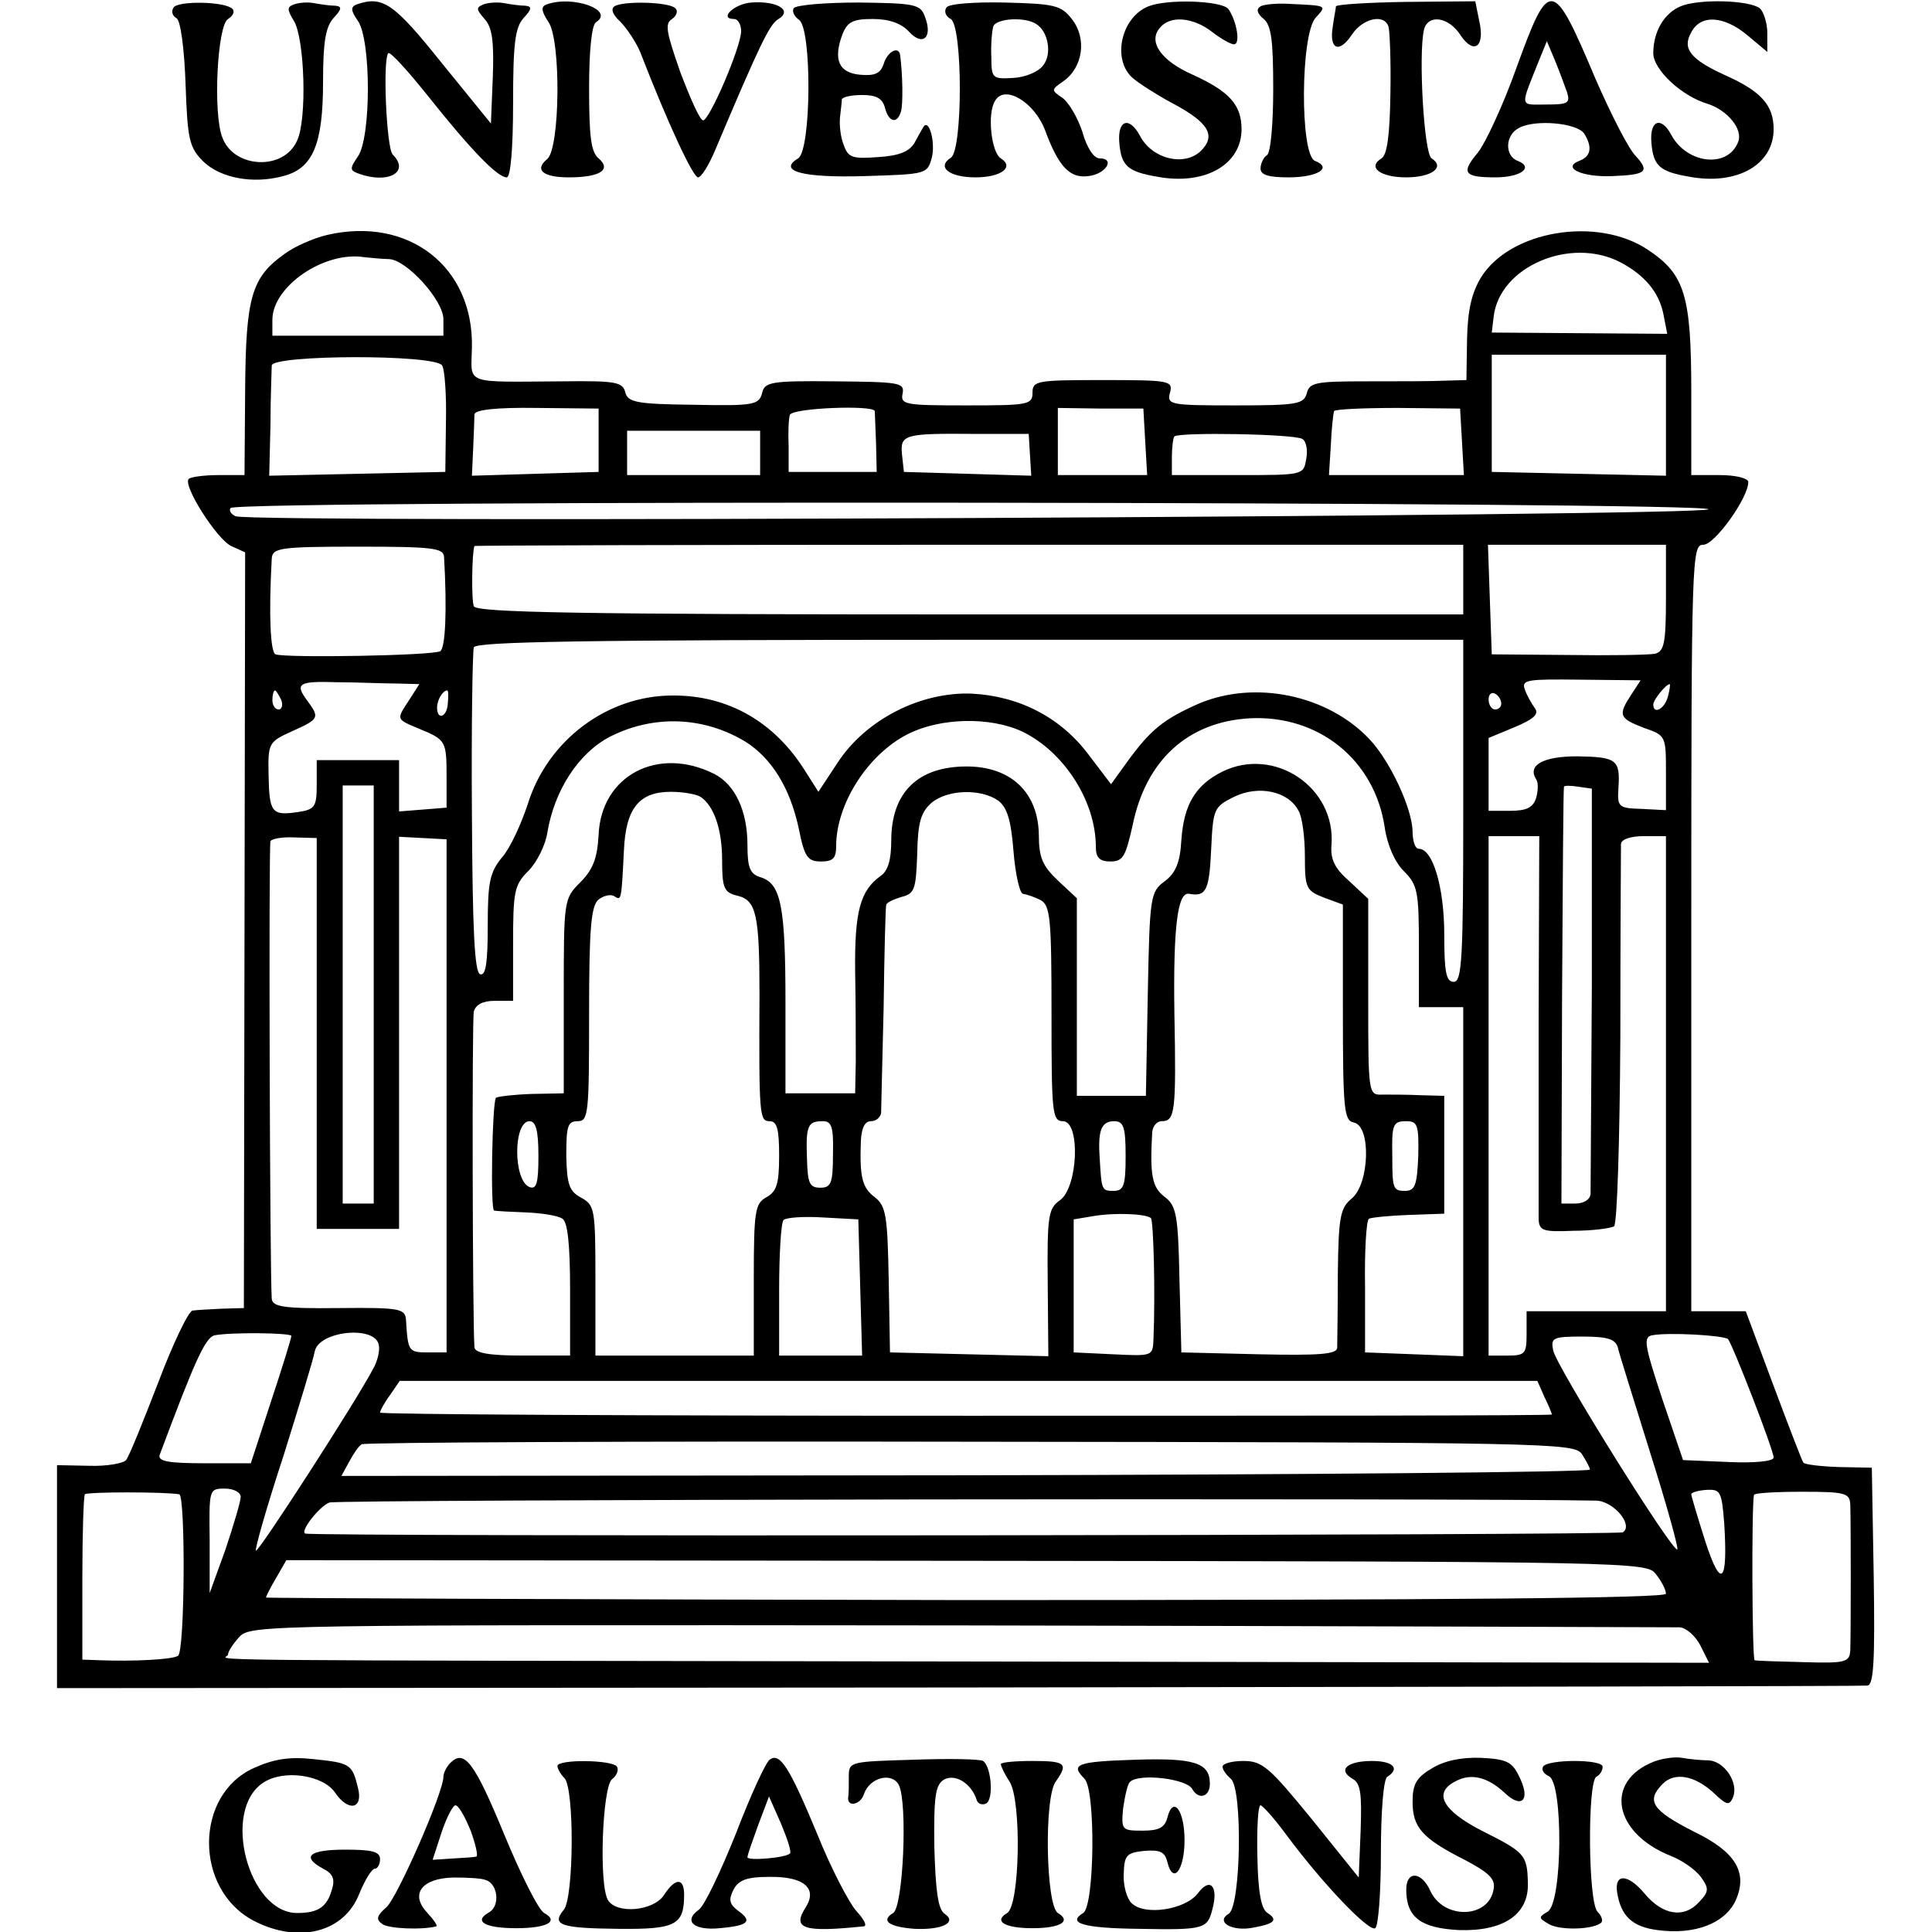 <?xml version="1.0" standalone="no"?>
<!DOCTYPE svg PUBLIC "-//W3C//DTD SVG 20010904//EN"
 "http://www.w3.org/TR/2001/REC-SVG-20010904/DTD/svg10.dtd">
<svg version="1.0" xmlns="http://www.w3.org/2000/svg"
 width="305pt" height="305pt" viewBox="0 0 305 305"
 preserveAspectRatio="xMidYMid meet">
<g transform="translate(0,305) scale(0.1,-0.1)"
fill="#000000" stroke="none">
<path d="M274 3038 c-4 -6 -2 -13 5 -17 6 -4 12 -47 14 -105 3 -87 6 -99 28
-121 27 -26 78 -36 126 -23 47 12 63 50 63 149 0 63 4 87 17 101 13 14 13 18
2 19 -8 0 -22 2 -33 4 -10 2 -24 1 -32 -2 -11 -4 -11 -8 0 -26 17 -28 21 -156
5 -189 -21 -48 -100 -44 -118 5 -15 38 -8 177 9 187 8 5 11 12 7 16 -12 12
-87 13 -93 2z"/>
<path d="M563 3043 c-10 -4 -9 -10 2 -26 21 -30 21 -184 0 -214 -13 -19 -13
-22 1 -27 46 -17 82 2 54 30 -10 10 -16 151 -7 160 3 3 31 -28 63 -68 66 -83
109 -128 124 -128 6 0 10 45 10 117 0 94 3 120 17 135 13 14 13 18 2 19 -8 0
-22 2 -33 4 -10 2 -25 1 -33 -2 -12 -5 -11 -8 2 -23 12 -13 15 -35 13 -91 l-3
-74 -78 96 c-76 95 -93 106 -134 92z"/>
<path d="M863 3043 c-9 -3 -9 -10 3 -28 20 -30 18 -199 -2 -216 -21 -17 -7
-29 34 -29 49 0 68 12 47 30 -12 10 -15 34 -15 111 0 58 4 100 11 104 30 19
-37 43 -78 28z"/>
<path d="M970 3040 c-6 -4 -3 -13 9 -24 10 -10 25 -32 32 -49 43 -111 83 -197
91 -197 5 0 17 19 27 43 71 168 86 199 100 207 23 14 -3 29 -43 26 -27 -2 -52
-26 -27 -26 6 0 11 -9 11 -19 0 -25 -50 -141 -60 -141 -5 0 -20 34 -36 76 -22
63 -25 77 -13 84 7 5 10 13 5 17 -9 10 -82 12 -96 3z"/>
<path d="M1253 3037 c-3 -5 1 -13 8 -18 21 -12 20 -206 -1 -219 -33 -20 7 -31
105 -28 97 3 99 3 106 29 6 23 -4 62 -13 49 -2 -3 -8 -14 -14 -25 -8 -14 -24
-21 -58 -23 -40 -3 -47 -1 -54 19 -5 12 -7 31 -6 43 1 11 3 24 3 29 1 4 15 7
32 7 22 0 32 -5 36 -20 6 -23 19 -26 25 -7 4 10 3 61 -1 90 -2 15 -20 6 -26
-14 -5 -15 -14 -19 -37 -17 -34 3 -43 24 -28 64 8 20 17 24 48 24 26 0 45 -7
57 -20 22 -24 38 -9 25 24 -7 19 -15 21 -104 22 -54 0 -100 -4 -103 -9z"/>
<path d="M1494 3038 c-4 -6 -1 -14 7 -18 19 -12 19 -208 0 -219 -23 -15 -2
-31 39 -31 40 0 62 16 40 30 -15 9 -22 71 -9 91 15 26 62 -2 79 -47 21 -57 39
-76 68 -72 28 3 43 28 18 28 -9 0 -20 16 -27 41 -7 22 -21 46 -31 54 -19 13
-19 13 1 27 31 22 37 68 13 98 -17 22 -28 24 -106 26 -49 1 -89 -2 -92 -8z
m142 -26 c19 -12 25 -47 11 -65 -7 -10 -28 -19 -47 -20 -33 -2 -35 -1 -35 33
-1 19 1 41 3 48 4 13 50 16 68 4z"/>
<path d="M1813 3040 c-43 -17 -58 -84 -25 -113 9 -8 37 -26 61 -39 59 -31 72
-52 46 -77 -26 -24 -76 -12 -95 24 -17 32 -36 26 -33 -10 3 -37 13 -46 60 -54
75 -14 133 19 133 75 0 39 -20 60 -77 86 -50 22 -71 52 -52 74 16 20 52 17 82
-6 14 -11 30 -20 35 -20 11 0 4 38 -9 56 -11 13 -96 16 -126 4z"/>
<path d="M1990 3040 c-7 -4 -6 -11 5 -20 12 -10 15 -34 15 -111 0 -54 -4 -101
-10 -104 -5 -3 -10 -13 -10 -21 0 -10 12 -14 44 -14 46 0 70 15 42 26 -24 9
-23 200 1 226 18 20 19 19 -44 22 -18 1 -38 -1 -43 -4z"/>
<path d="M2109 3040 c0 -3 -3 -17 -5 -32 -6 -36 10 -43 30 -13 17 26 51 34 58
13 2 -7 4 -55 3 -106 -1 -65 -5 -96 -14 -102 -23 -14 -2 -30 39 -30 40 0 62
16 40 30 -12 7 -21 165 -12 203 6 25 39 21 58 -9 21 -31 39 -18 29 24 l-6 30
-110 -1 c-60 -1 -109 -4 -110 -7z"/>
<path d="M2394 2943 c-21 -59 -49 -119 -61 -134 -27 -32 -22 -39 28 -39 40 0
61 16 35 26 -21 8 -20 41 2 52 25 14 92 8 103 -9 13 -21 11 -36 -8 -43 -28
-11 5 -26 52 -24 54 2 60 7 37 32 -11 11 -39 66 -63 121 -68 161 -73 161 -125
18z m80 -39 c5 -17 1 -19 -33 -19 -43 0 -42 -7 -10 73 l11 27 13 -31 c7 -17
15 -39 19 -50z"/>
<path d="M2653 3040 c-26 -11 -43 -40 -43 -74 0 -26 45 -68 86 -80 31 -10 56
-40 48 -60 -16 -42 -80 -35 -105 10 -16 31 -35 25 -32 -11 3 -37 13 -46 60
-54 75 -14 133 19 133 75 0 38 -20 60 -76 85 -55 25 -69 42 -54 68 15 29 52
26 89 -5 l31 -26 0 30 c0 16 -6 34 -12 39 -17 13 -97 15 -125 3z"/>
<path d="M516 2679 c-21 -5 -51 -18 -67 -30 -52 -37 -61 -68 -62 -215 l-1
-134 -41 0 c-23 0 -44 -3 -47 -6 -10 -10 44 -95 67 -106 l22 -10 -1 -596 -1
-597 -35 -1 c-19 -1 -40 -2 -46 -3 -6 0 -31 -52 -54 -113 -24 -62 -46 -117
-51 -123 -4 -5 -30 -10 -58 -9 l-51 1 0 -176 0 -176 1423 1 c782 1 1428 2
1435 3 10 1 12 39 10 172 l-3 172 -52 1 c-29 1 -54 4 -56 7 -2 2 -23 57 -47
121 l-44 118 -43 0 -43 0 0 605 c0 588 1 605 19 605 18 0 71 74 71 99 0 6 -20
11 -45 11 l-45 0 0 130 c0 154 -10 187 -69 226 -80 53 -217 30 -263 -44 -15
-25 -21 -52 -22 -98 l-1 -64 -35 -1 c-19 -1 -75 -1 -124 -1 -79 0 -89 -2 -93
-19 -5 -17 -15 -19 -113 -19 -103 0 -108 1 -103 20 5 19 0 20 -106 20 -104 0
-111 -1 -111 -20 0 -19 -7 -20 -104 -20 -97 0 -105 1 -101 19 3 17 -5 18 -107
19 -102 1 -111 -1 -115 -19 -5 -18 -13 -20 -108 -18 -91 1 -104 4 -108 20 -4
16 -16 18 -98 17 -159 -1 -145 -6 -144 53 3 128 -100 208 -229 178z m98 -38
c28 -1 86 -65 86 -95 l0 -26 -135 0 -135 0 0 25 c0 53 82 109 145 99 11 -1 28
-3 39 -3z m1944 -5 c38 -20 61 -47 68 -82 l6 -31 -139 1 -138 1 3 25 c9 79
121 127 200 86z m-1860 -163 c4 -6 7 -46 6 -90 l-1 -78 -139 -3 -139 -3 2 81
c0 44 2 86 2 93 1 17 258 18 269 0z m1932 -78 l0 -96 -137 3 -138 3 0 93 0 92
137 0 138 0 0 -95z m-1685 -40 l0 -50 -100 -3 -100 -3 2 43 c1 24 2 48 2 54 1
7 34 11 99 10 l97 -1 0 -50z m436 46 c0 -3 1 -26 2 -51 l1 -45 -69 0 -70 0 0
40 c-1 22 0 45 2 50 3 11 132 16 134 6z m427 -49 l3 -52 -70 0 -71 0 0 53 0
53 68 -1 67 0 3 -53z m500 1 l3 -53 -106 0 -107 0 3 48 c1 26 4 50 5 53 2 3
47 5 101 5 l98 -1 3 -52z m-1108 -18 l0 -35 -105 0 -105 0 0 35 0 35 105 0
105 0 0 -35z m426 -3 l2 -33 -100 3 -101 3 -3 27 c-3 32 2 34 115 33 l85 0 2
-33z m430 25 c6 -3 9 -18 6 -32 -4 -25 -5 -25 -108 -25 l-104 0 0 28 c0 16 2
31 4 33 7 7 190 4 202 -4z m641 -111 c-4 -11 -2297 -22 -2325 -11 -7 3 -11 9
-8 13 8 13 2337 10 2333 -2z m-1996 -75 c5 -86 2 -144 -6 -149 -11 -7 -243
-11 -260 -5 -8 3 -11 61 -6 151 1 17 12 19 136 19 117 0 135 -2 136 -16z
m1609 -36 l0 -55 -779 0 c-614 0 -780 3 -783 13 -4 10 -3 85 1 95 1 1 352 2
781 2 l780 0 0 -55z m320 -29 c0 -72 -3 -84 -17 -88 -10 -2 -72 -3 -138 -2
l-120 1 -3 86 -3 87 141 0 140 0 0 -84z m-320 -336 c0 -233 -2 -270 -15 -270
-12 0 -15 15 -15 75 0 74 -18 135 -40 135 -6 0 -10 12 -10 28 -1 36 -35 110
-68 145 -66 70 -181 94 -270 56 -54 -24 -75 -40 -112 -91 l-26 -36 -35 46
c-44 59 -109 93 -185 97 -80 3 -166 -40 -211 -108 l-31 -47 -21 33 c-48 77
-121 119 -207 119 -105 1 -200 -71 -231 -172 -10 -30 -27 -68 -40 -83 -20 -24
-23 -40 -23 -109 0 -57 -3 -79 -12 -76 -9 3 -12 71 -13 254 -1 137 1 255 3
262 3 9 169 12 783 12 l779 0 0 -270z m-1686 201 l38 -1 -16 -25 c-21 -32 -21
-30 17 -46 41 -17 42 -19 42 -76 l0 -48 -37 -3 -38 -3 0 40 0 41 -65 0 -65 0
0 -39 c0 -35 -3 -39 -30 -43 -41 -6 -45 -1 -46 59 -1 50 0 52 38 69 42 19 43
21 23 48 -20 27 -14 31 47 29 29 0 70 -2 92 -2z m1951 -18 c-21 -32 -19 -37
20 -52 35 -12 35 -13 35 -71 l0 -59 -38 2 c-37 1 -39 3 -37 33 3 45 -3 49 -65
50 -54 0 -79 -14 -65 -36 4 -6 3 -19 0 -30 -5 -15 -15 -20 -41 -20 l-34 0 0
58 0 57 41 17 c31 13 39 21 32 30 -5 7 -13 21 -16 30 -5 15 4 16 88 15 l95 -1
-15 -23z m58 -3 c-5 -19 -23 -29 -23 -12 0 7 20 32 26 32 1 0 0 -9 -3 -20z
m-2189 -5 c3 -8 1 -15 -4 -15 -6 0 -10 7 -10 15 0 8 2 15 4 15 2 0 6 -7 10
-15z m263 -5 c-1 -22 -17 -28 -17 -7 0 12 9 27 16 27 2 0 2 -9 1 -20z m1663
-1 c0 -5 -4 -9 -10 -9 -5 0 -10 7 -10 16 0 8 5 12 10 9 6 -3 10 -10 10 -16z
m-1193 -60 c41 -26 70 -72 84 -137 9 -45 14 -52 35 -52 19 0 24 5 24 24 0 67
50 145 113 177 51 26 130 28 181 4 66 -32 116 -110 116 -182 0 -17 6 -23 23
-23 20 0 24 8 35 57 21 103 87 163 184 169 109 6 198 -65 214 -172 4 -28 16
-55 30 -69 22 -22 24 -32 24 -120 l0 -95 35 0 35 0 0 -275 0 -276 -77 3 -78 3
0 103 c-1 57 2 105 6 108 4 2 33 5 63 6 l56 2 0 93 0 93 -37 1 c-21 1 -48 1
-60 1 -23 -1 -23 0 -23 154 l0 155 -30 28 c-23 20 -30 35 -28 57 7 91 -90 156
-172 116 -42 -21 -61 -51 -65 -108 -2 -36 -9 -52 -26 -65 -23 -17 -24 -23 -27
-178 l-3 -161 -55 0 -54 0 0 156 0 156 -30 28 c-24 23 -30 36 -30 72 -1 67
-44 108 -114 108 -77 0 -119 -41 -119 -117 0 -30 -5 -48 -17 -56 -32 -23 -41
-56 -40 -150 1 -51 1 -115 1 -143 l-1 -50 -55 0 -55 0 0 143 c0 152 -7 188
-39 198 -17 5 -21 15 -21 51 0 53 -19 95 -52 112 -89 45 -179 -2 -183 -96 -2
-37 -9 -55 -29 -75 -26 -26 -26 -28 -26 -180 l0 -153 -51 -1 c-28 -1 -53 -4
-56 -6 -6 -7 -9 -177 -3 -178 3 -1 25 -2 50 -3 25 -1 51 -5 58 -10 8 -5 12
-40 12 -112 l0 -104 -75 0 c-53 0 -75 4 -76 13 -3 42 -4 515 -1 530 3 11 14
17 33 17 l29 0 0 90 c0 83 2 93 24 115 14 14 27 41 30 60 11 67 49 126 99 152
69 35 148 32 214 -8z m-587 -399 l0 -330 -24 0 -25 0 0 330 0 330 25 0 24 0 0
-330z m1460 290 c6 -10 10 -43 10 -72 0 -50 2 -54 30 -65 l30 -11 0 -170 c0
-154 2 -171 17 -174 28 -5 25 -97 -3 -120 -18 -15 -21 -28 -22 -120 0 -57 -1
-109 -1 -116 -1 -10 -29 -12 -123 -10 l-123 3 -3 115 c-2 103 -5 117 -24 131
-19 15 -23 33 -19 102 1 9 7 17 15 17 21 0 23 14 20 170 -2 136 5 192 23 189
27 -5 32 5 35 69 3 65 4 68 36 84 39 19 86 9 102 -22z m463 -277 c-1 -172 -2
-320 -2 -328 -1 -9 -11 -15 -24 -15 l-22 0 1 328 c1 180 2 328 3 330 0 2 11 2
23 0 l21 -3 0 -312z m-1407 299 c21 -14 34 -51 34 -100 0 -44 3 -51 24 -56 30
-7 35 -30 35 -156 -1 -192 0 -200 16 -200 12 0 15 -13 15 -55 0 -44 -4 -56
-20 -65 -18 -10 -20 -21 -20 -130 l0 -120 -125 0 -125 0 0 118 c0 113 -1 119
-22 131 -19 10 -23 20 -24 66 0 47 2 55 18 55 17 0 18 12 18 169 0 135 3 171
15 181 8 6 19 9 25 5 11 -7 11 -7 15 73 3 66 24 92 74 92 20 0 41 -4 47 -8z
m470 -6 c14 -11 20 -30 24 -80 3 -37 10 -67 15 -67 6 -1 18 -5 28 -10 15 -9
17 -28 17 -179 0 -156 1 -170 18 -170 28 0 24 -105 -5 -125 -18 -13 -20 -24
-19 -130 l1 -116 -125 3 -125 3 -2 115 c-2 100 -4 116 -22 130 -20 15 -24 32
-22 88 1 21 6 32 16 32 8 0 15 6 16 13 0 6 2 82 4 167 1 85 3 158 4 161 0 4
11 9 24 13 21 5 23 12 25 68 1 51 6 66 23 81 26 21 78 22 105 3z m-1076 -368
l0 -308 65 0 65 0 0 310 0 309 38 -2 37 -2 0 -405 0 -405 -30 0 c-30 0 -31 2
-34 50 -1 19 -7 21 -106 20 -88 -1 -105 2 -106 15 -3 43 -5 716 -2 722 2 4 19
7 38 6 l35 -1 0 -309z m1929 20 c0 -161 0 -302 0 -313 1 -18 7 -20 55 -18 30
0 59 4 64 7 5 3 9 135 10 298 0 161 1 299 1 306 1 7 15 12 36 12 l35 0 0 -375
0 -375 -110 0 -110 0 0 -35 c0 -32 -2 -35 -30 -35 l-30 0 0 410 0 410 40 0 40
0 -1 -292z m-1579 -213 c0 -43 -3 -53 -14 -49 -26 10 -26 104 0 104 10 0 14
-15 14 -55z m465 3 c0 -46 -3 -53 -20 -53 -17 0 -20 7 -21 45 -2 53 1 60 25
60 14 0 17 -9 16 -52z m462 -3 c0 -47 -3 -55 -19 -55 -19 0 -19 1 -22 53 -3
43 3 57 23 57 15 0 18 -10 18 -55z m462 0 c-2 -46 -5 -55 -21 -55 -19 0 -20 4
-20 55 -1 50 1 55 22 55 18 0 20 -6 19 -55z m-422 -98 c4 -5 7 -118 4 -190 -1
-28 -1 -28 -63 -25 l-63 3 0 105 0 105 30 5 c34 6 84 4 92 -3z m-459 -109 l3
-108 -66 0 -65 0 0 103 c0 57 3 107 7 111 4 4 32 6 63 4 l55 -3 3 -107z m-898
-77 c0 -3 -14 -49 -32 -103 l-32 -98 -74 0 c-55 0 -73 3 -70 13 55 147 72 186
87 189 25 5 121 4 121 -1z m138 -14 c2 -9 -2 -26 -9 -38 -26 -50 -181 -290
-185 -287 -2 2 17 69 43 148 25 80 48 155 50 167 7 32 95 41 101 10z m2130 9
c7 -8 72 -175 72 -187 0 -6 -31 -9 -72 -7 l-71 3 -33 97 c-28 85 -30 97 -16
100 26 5 113 0 120 -6z m-174 -13 c2 -10 26 -85 51 -166 26 -82 45 -151 43
-153 -7 -6 -191 289 -196 314 -4 20 -1 22 46 22 40 0 52 -4 56 -17z m-116 -78
c7 -14 12 -27 12 -28 0 -2 -416 -2 -925 -2 -509 0 -925 2 -925 5 0 3 7 16 16
28 l15 22 898 0 898 0 11 -25z m59 -90 c7 -11 13 -22 13 -25 0 -4 -443 -8
-985 -9 l-986 -1 12 22 c7 13 15 25 20 28 4 3 436 5 960 4 912 -1 953 -2 966
-19z m-2214 -64 c10 -2 9 -249 -2 -255 -9 -6 -71 -9 -123 -7 l-28 1 0 128 c0
71 2 131 4 133 4 4 126 4 149 0z m97 -4 c0 -7 -11 -44 -24 -83 l-25 -69 0 83
c-1 81 -1 82 24 82 14 0 25 -6 25 -13z m2342 -42 c6 -95 -5 -105 -30 -28 -12
38 -22 71 -22 74 0 3 11 6 24 7 22 1 24 -2 28 -53z m199 30 c1 -28 1 -205 0
-230 -1 -19 -7 -21 -73 -19 -40 1 -75 2 -78 3 -4 1 -5 245 -1 261 0 3 35 5 76
5 68 0 75 -2 76 -20z m-401 6 c28 -1 59 -39 42 -50 -8 -5 -2064 -7 -2080 -2
-9 3 22 43 38 49 14 5 1816 7 2000 3z m94 -116 c9 -11 16 -25 16 -31 0 -7
-332 -10 -1105 -10 -608 1 -1105 3 -1105 4 0 2 7 16 16 31 l16 28 1074 -1
c1058 -1 1074 -2 1088 -21z m38 -84 c10 -1 24 -13 32 -28 l14 -28 -1142 2
c-1335 2 -1196 1 -1196 11 0 5 8 17 18 28 18 19 40 19 1138 18 615 -1 1127 -3
1136 -3z"/>
<path d="M401 259 c-94 -42 -95 -191 -1 -241 71 -37 143 -19 167 42 9 22 20
40 25 40 4 0 8 7 8 15 0 12 -13 15 -55 15 -57 0 -70 -11 -35 -30 16 -8 19 -17
14 -33 -8 -28 -22 -37 -55 -37 -77 0 -120 163 -53 206 32 21 94 12 113 -16 21
-31 45 -26 36 8 -9 37 -12 39 -71 45 -37 4 -62 0 -93 -14z"/>
<path d="M711 267 c-6 -6 -11 -16 -11 -22 0 -25 -73 -191 -90 -206 -15 -13
-17 -19 -7 -26 9 -8 64 -10 86 -4 2 1 -4 10 -15 22 -27 29 -8 54 42 55 22 0
44 -1 51 -4 19 -6 23 -41 5 -51 -25 -14 -7 -25 43 -25 49 0 68 11 44 24 -9 5
-37 61 -63 124 -47 114 -63 135 -85 113z m32 -107 c8 -22 12 -40 9 -41 -4 -1
-21 -2 -38 -3 l-31 -2 14 43 c8 24 18 43 22 43 5 0 15 -18 24 -40z"/>
<path d="M1215 272 c-6 -4 -30 -56 -53 -116 -24 -60 -50 -115 -59 -121 -25
-18 -7 -33 33 -29 46 4 52 11 30 27 -15 11 -16 18 -8 34 8 15 21 20 56 20 55
1 77 -18 58 -48 -22 -34 -4 -40 92 -30 5 1 0 11 -12 24 -11 12 -40 67 -62 122
-44 106 -59 129 -75 117z m32 -148 c-6 -7 -67 -12 -67 -6 0 4 8 26 17 51 l17
45 19 -43 c10 -24 17 -45 14 -47z"/>
<path d="M1443 272 c-102 -3 -103 -3 -103 -27 0 -14 0 -28 -1 -32 -2 -17 20
-12 25 5 9 26 44 35 55 14 14 -28 7 -192 -9 -202 -20 -12 -7 -22 34 -25 43 -2
68 10 47 24 -10 7 -14 35 -16 106 -1 82 2 98 16 106 18 9 43 -7 51 -33 2 -6 9
-8 15 -5 12 7 8 58 -5 67 -4 3 -53 4 -109 2z"/>
<path d="M1793 272 c-93 -3 -104 -7 -81 -30 18 -18 16 -201 -2 -212 -26 -16 0
-24 88 -25 104 -2 108 0 116 31 10 37 -4 51 -23 25 -20 -26 -85 -36 -105 -15
-7 7 -13 27 -12 46 1 29 4 33 32 36 25 2 33 -1 37 -18 9 -36 27 -12 27 35 0
47 -18 71 -27 36 -4 -16 -13 -21 -39 -21 -33 0 -34 1 -31 35 3 20 7 39 11 42
14 14 89 5 98 -11 10 -18 28 -13 28 8 0 33 -24 41 -117 38z"/>
<path d="M2260 258 c-24 -14 -30 -25 -30 -52 0 -41 15 -58 82 -92 38 -20 49
-30 46 -46 -7 -47 -79 -49 -100 -3 -14 31 -38 32 -38 2 0 -44 23 -61 84 -64
70 -2 110 25 108 75 -1 44 -5 48 -73 82 -62 32 -77 60 -41 78 24 13 50 7 77
-18 28 -27 42 -11 23 26 -11 23 -20 27 -61 29 -31 1 -58 -5 -77 -17z"/>
<path d="M2611 269 c-79 -31 -64 -113 27 -149 18 -7 39 -22 47 -33 13 -18 13
-23 -2 -39 -24 -27 -58 -22 -87 13 -26 31 -48 32 -43 1 6 -37 24 -54 64 -59
59 -8 108 11 124 49 18 43 -2 75 -66 106 -67 34 -77 49 -50 76 19 19 51 13 81
-15 20 -19 24 -20 30 -6 9 23 -14 57 -39 58 -12 0 -31 2 -42 4 -11 2 -31 -1
-44 -6z"/>
<path d="M880 262 c0 -4 5 -13 11 -19 16 -16 15 -189 -1 -208 -20 -24 -5 -29
86 -30 91 -1 104 6 104 54 0 27 -14 27 -32 -1 -17 -25 -74 -30 -88 -8 -15 24
-9 178 6 191 8 6 11 15 8 20 -7 11 -94 12 -94 1z"/>
<path d="M1580 265 c0 -3 6 -16 14 -28 19 -31 16 -195 -4 -207 -22 -13 -4 -24
40 -24 44 0 62 11 40 24 -19 12 -22 184 -3 208 20 28 15 32 -37 32 -27 0 -50
-2 -50 -5z"/>
<path d="M1930 261 c0 -5 6 -13 13 -19 19 -16 16 -200 -3 -213 -22 -13 5 -29
39 -22 33 6 39 12 22 23 -10 6 -15 33 -16 89 -1 45 1 81 5 81 3 0 22 -21 41
-47 58 -78 130 -153 140 -147 5 3 9 56 9 119 0 65 4 116 10 120 21 13 9 25
-24 25 -39 0 -55 -14 -31 -28 13 -7 15 -23 13 -82 l-3 -74 -74 92 c-67 82 -78
92 -108 92 -18 0 -33 -4 -33 -9z"/>
<path d="M2436 261 c-3 -5 1 -11 9 -15 23 -9 22 -201 -2 -214 -15 -9 -14 -10
3 -20 19 -10 71 -8 82 3 3 3 0 11 -6 17 -15 15 -16 204 -2 213 6 3 10 10 10
16 0 12 -87 12 -94 0z"/>
</g>
</svg>
